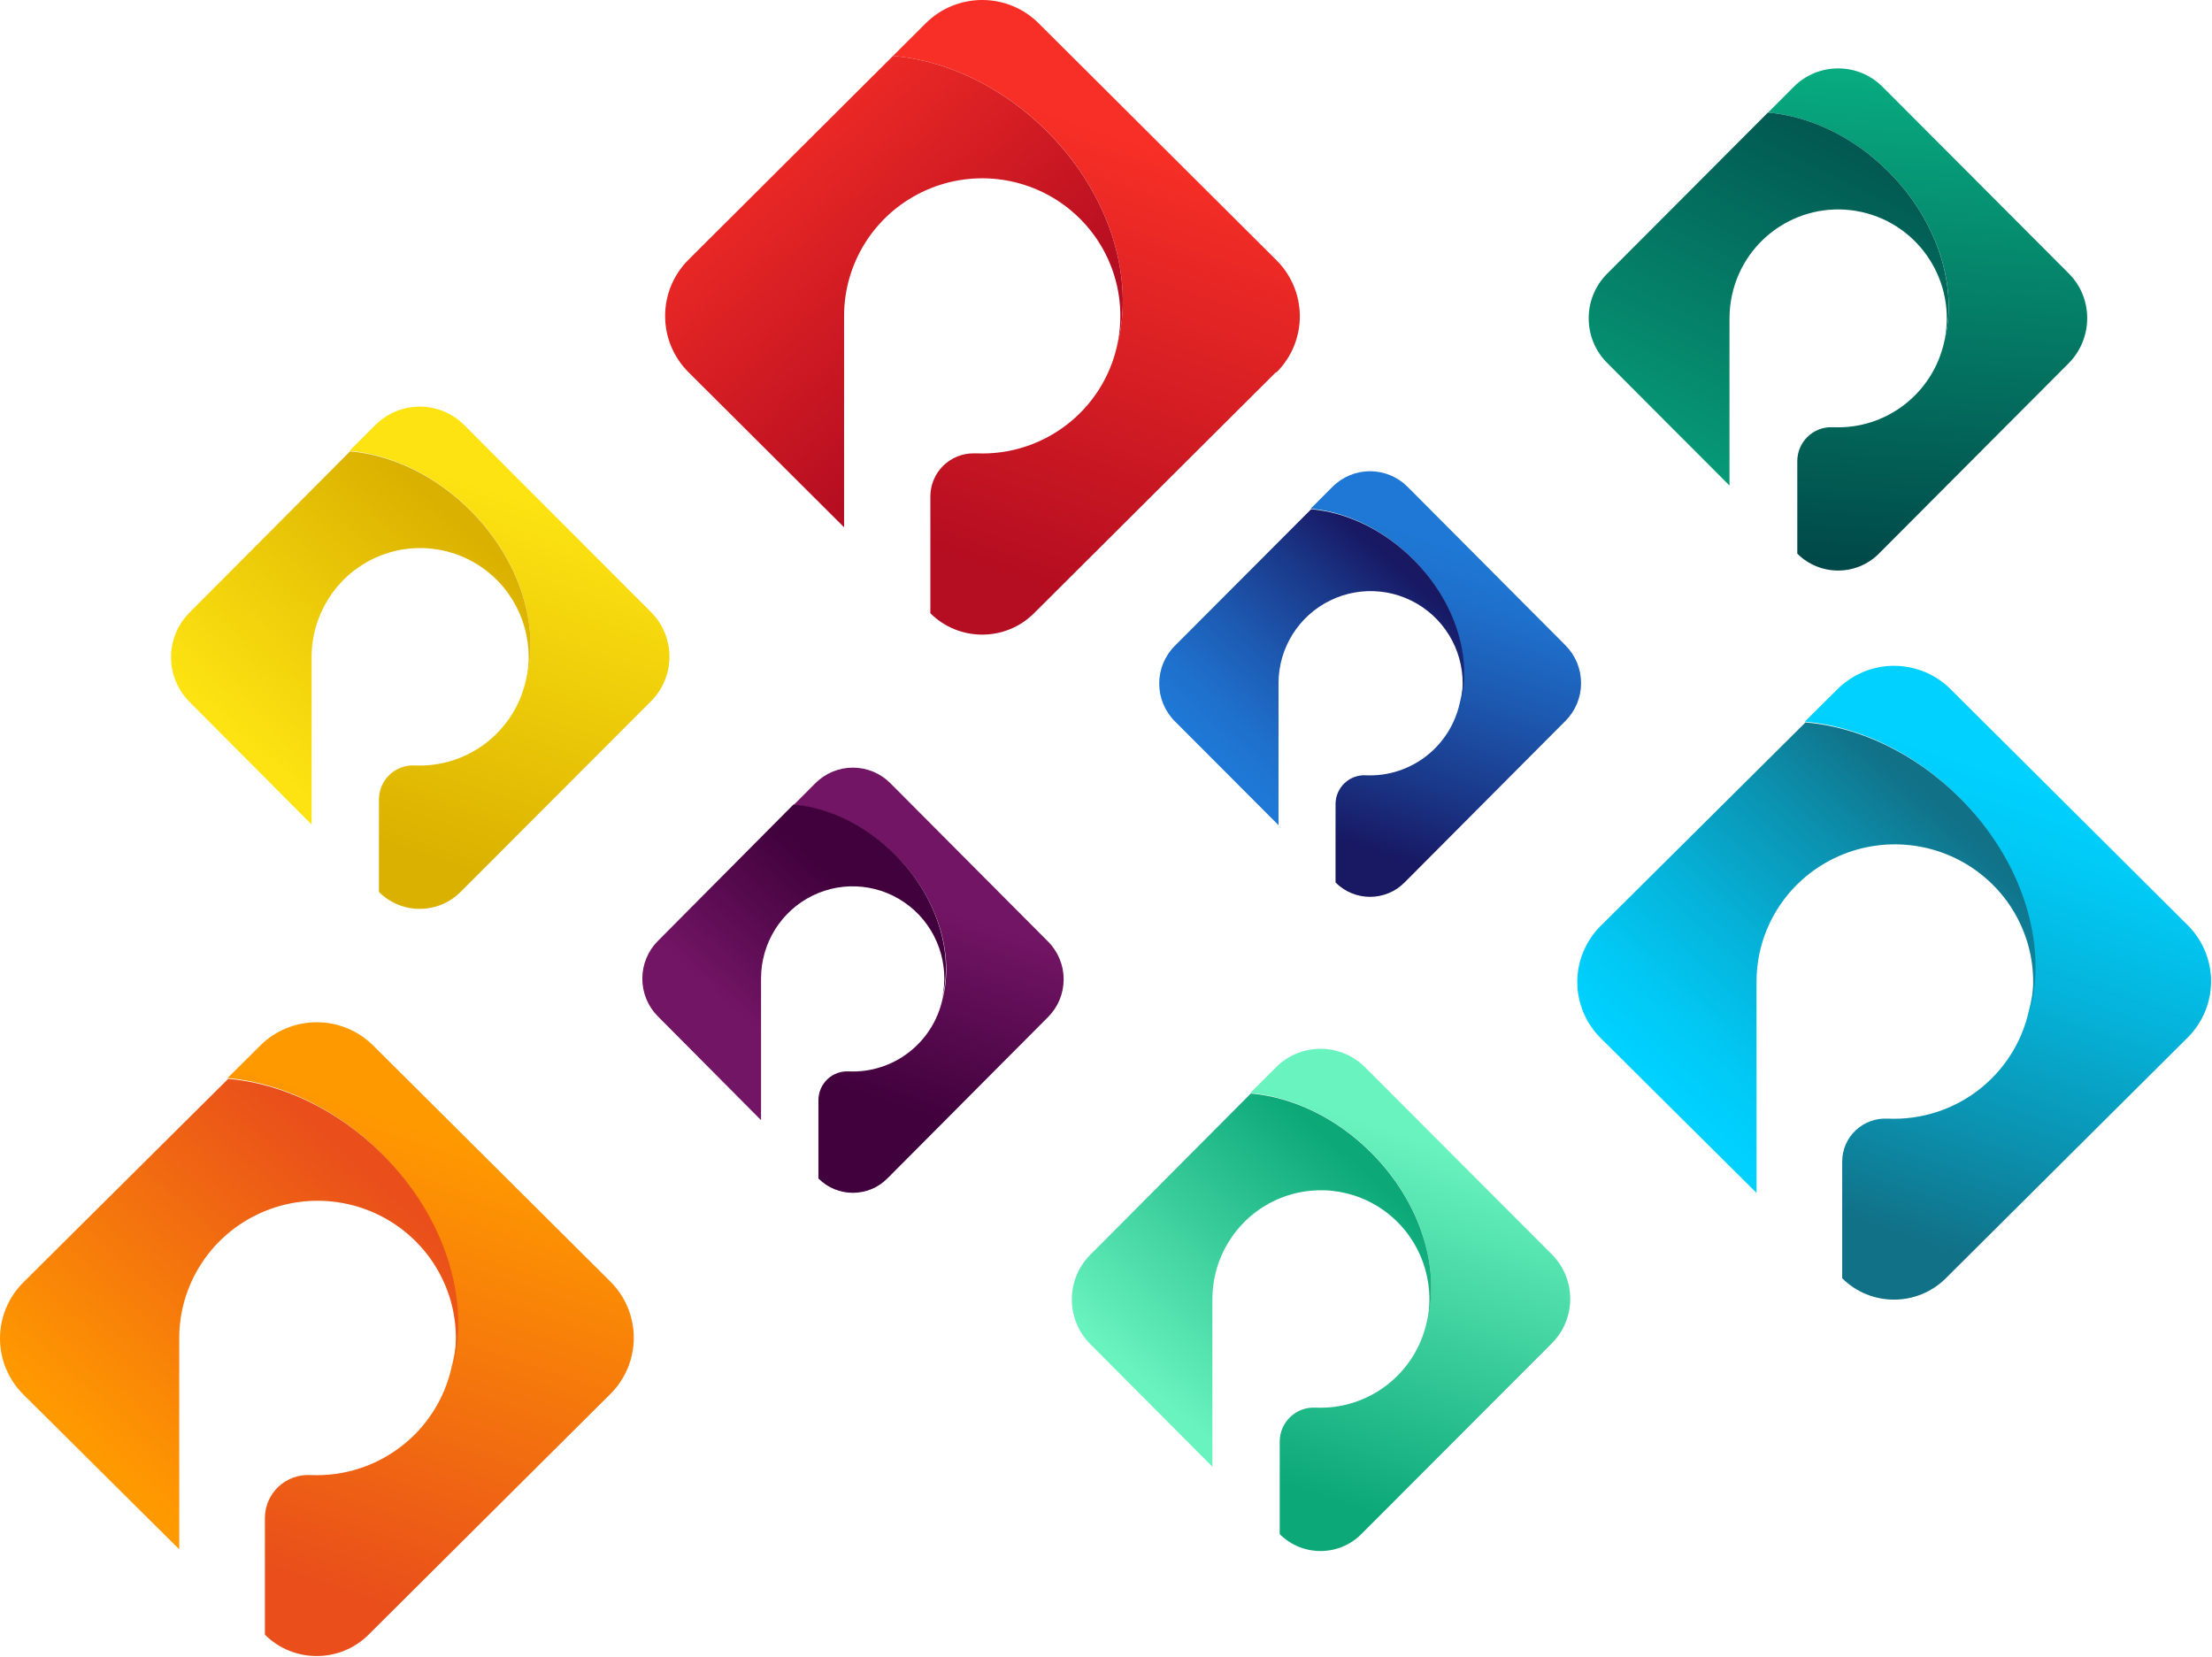
<svg width="582px" height="436px" viewBox="0 0 582 436" version="1.1" xmlns="http://www.w3.org/2000/svg" xmlns:xlink="http://www.w3.org/1999/xlink">
    <defs>
        <linearGradient x1="37.088%" y1="91.405%" x2="52.675%" y2="17.66%" id="linearGradient-v2l0xbvw_m-1">
            <stop stop-color="#E94E1B" offset="0%"></stop>
            <stop stop-color="#FF9900" offset="100%"></stop>
        </linearGradient>
        <linearGradient x1="80.396%" y1="20.717%" x2="24.469%" y2="82.599%" id="linearGradient-v2l0xbvw_m-2">
            <stop stop-color="#E94E1B" offset="0%"></stop>
            <stop stop-color="#FF9900" offset="100%"></stop>
        </linearGradient>
        <linearGradient x1="37.32%" y1="91.405%" x2="52.627%" y2="17.66%" id="linearGradient-v2l0xbvw_m-3">
            <stop stop-color="#40013C" offset="16%"></stop>
            <stop stop-color="#731565" offset="82%"></stop>
        </linearGradient>
        <linearGradient x1="79.64%" y1="20.717%" x2="25.104%" y2="82.599%" id="linearGradient-v2l0xbvw_m-4">
            <stop stop-color="#40013C" offset="16%"></stop>
            <stop stop-color="#731565" offset="82%"></stop>
        </linearGradient>
        <linearGradient x1="37.088%" y1="91.405%" x2="52.675%" y2="17.66%" id="linearGradient-v2l0xbvw_m-5">
            <stop stop-color="#117187" offset="0%"></stop>
            <stop stop-color="#0B91AF" offset="26%"></stop>
            <stop stop-color="#05B3DA" offset="59%"></stop>
            <stop stop-color="#01C9F5" offset="85%"></stop>
            <stop stop-color="#00D1FF" offset="100%"></stop>
        </linearGradient>
        <linearGradient x1="80.396%" y1="20.717%" x2="24.469%" y2="82.599%" id="linearGradient-v2l0xbvw_m-6">
            <stop stop-color="#117187" offset="0%"></stop>
            <stop stop-color="#0B91AF" offset="26%"></stop>
            <stop stop-color="#05B3DA" offset="59%"></stop>
            <stop stop-color="#01C9F5" offset="85%"></stop>
            <stop stop-color="#00D1FF" offset="100%"></stop>
        </linearGradient>
        <linearGradient x1="37.247%" y1="91.405%" x2="52.642%" y2="17.66%" id="linearGradient-v2l0xbvw_m-7">
            <stop stop-color="#0CA878" offset="0%"></stop>
            <stop stop-color="#69F3BF" offset="100%"></stop>
        </linearGradient>
        <linearGradient x1="79.732%" y1="20.717%" x2="25.027%" y2="82.599%" id="linearGradient-v2l0xbvw_m-8">
            <stop stop-color="#0CA878" offset="0%"></stop>
            <stop stop-color="#69F3BF" offset="100%"></stop>
        </linearGradient>
        <linearGradient x1="37.314%" y1="91.405%" x2="52.628%" y2="17.66%" id="linearGradient-v2l0xbvw_m-9">
            <stop stop-color="#181863" offset="0%"></stop>
            <stop stop-color="#1A3889" offset="26%"></stop>
            <stop stop-color="#1D5AB2" offset="59%"></stop>
            <stop stop-color="#1E70CC" offset="85%"></stop>
            <stop stop-color="#1F78D5" offset="100%"></stop>
        </linearGradient>
        <linearGradient x1="79.865%" y1="20.717%" x2="24.915%" y2="82.599%" id="linearGradient-v2l0xbvw_m-10">
            <stop stop-color="#181863" offset="0%"></stop>
            <stop stop-color="#1A3889" offset="26%"></stop>
            <stop stop-color="#1D5AB2" offset="59%"></stop>
            <stop stop-color="#1E70CC" offset="85%"></stop>
            <stop stop-color="#1F78D5" offset="100%"></stop>
        </linearGradient>
        <linearGradient x1="37.105%" y1="91.419%" x2="52.675%" y2="17.676%" id="linearGradient-v2l0xbvw_m-11">
            <stop stop-color="#B50D21" offset="0%"></stop>
            <stop stop-color="#F72F26" offset="95%"></stop>
        </linearGradient>
        <linearGradient x1="80.203%" y1="59.044%" x2="27.42%" y2="0.255%" id="linearGradient-v2l0xbvw_m-12">
            <stop stop-color="#B50D21" offset="0%"></stop>
            <stop stop-color="#F72F26" offset="100%"></stop>
        </linearGradient>
        <linearGradient x1="52.348%" y1="-19.709%" x2="46.407%" y2="104.343%" id="linearGradient-v2l0xbvw_m-13">
            <stop stop-color="#09BC8A" offset="5%"></stop>
            <stop stop-color="#004346" offset="100%"></stop>
        </linearGradient>
        <linearGradient x1="2.071%" y1="150.097%" x2="86.954%" y2="-18.239%" id="linearGradient-v2l0xbvw_m-14">
            <stop stop-color="#09BC8A" offset="6%"></stop>
            <stop stop-color="#004346" offset="100%"></stop>
        </linearGradient>
        <linearGradient x1="37.247%" y1="91.405%" x2="52.642%" y2="17.66%" id="linearGradient-v2l0xbvw_m-15">
            <stop stop-color="#DBB100" offset="0%"></stop>
            <stop stop-color="#FDE312" offset="100%"></stop>
        </linearGradient>
        <linearGradient x1="79.732%" y1="20.717%" x2="25.027%" y2="82.599%" id="linearGradient-v2l0xbvw_m-16">
            <stop stop-color="#DBB100" offset="0%"></stop>
            <stop stop-color="#FDE312" offset="100%"></stop>
        </linearGradient>
    </defs>
    <g id="Sobre-Nosotros" stroke="none" stroke-width="1" fill="none" fill-rule="evenodd">
        <g id="About" transform="translate(-896, -555)" fill-rule="nonzero">
            <g id="icons-copy" transform="translate(896, 555)">
                <g id="iso_ferreteria" transform="translate(0, 269)">
                    <path d="M160.598,97.823 L96.964,161.164 C89.434,168.656 77.229,168.656 69.699,161.164 L69.699,161.164 L69.699,130.38 C69.717,127.287 71.007,124.337 73.268,122.217 C75.53,120.096 78.565,118.991 81.668,119.157 L81.778,119.157 C99.403,119.903 115.02,107.939 118.809,90.789 L118.809,90.789 C123.529,73.124 116.956,51.041 100.262,34.429 C88.385,22.602 73.73,15.883 59.861,14.682 L68.479,6.128 C72.418,2.204 77.763,0 83.336,0 C88.909,0 94.254,2.204 98.194,6.128 L160.598,68.244 C164.541,72.166 166.756,77.486 166.756,83.034 C166.756,88.582 164.541,93.902 160.598,97.823 Z" id="Path" fill="url(#linearGradient-v2l0xbvw_m-1)"></path>
                    <path d="M119.085,90.95 C122.107,77.413 117.065,63.351 106.108,54.758 C95.151,46.164 80.21,44.554 67.652,50.612 C55.094,56.671 47.132,69.331 47.16,83.197 L47.16,138.702 L6.168,97.984 C2.219,94.066 0,88.749 0,83.204 C0,77.66 2.219,72.343 6.168,68.424 L60.044,14.891 C73.95,16.091 88.613,22.806 100.509,34.626 C117.229,51.228 123.812,73.296 119.085,90.95 Z" id="Path" fill="url(#linearGradient-v2l0xbvw_m-2)"></path>
                </g>
                <g id="iso_inmobiliaria" transform="translate(169, 202)">
                    <path d="M106.767,65.624 L64.463,108.117 C59.457,113.142 51.343,113.142 46.337,108.117 L46.337,108.117 L46.337,87.465 C46.349,85.39 47.206,83.411 48.71,81.989 C50.213,80.566 52.231,79.825 54.294,79.937 L54.367,79.937 C66.084,80.436 76.466,72.411 78.985,60.906 L78.985,60.906 C82.123,49.055 77.754,34.241 66.655,23.097 C58.759,15.162 49.017,10.655 39.796,9.849 L45.525,4.111 C48.145,1.479 51.698,0 55.403,0 C59.108,0 62.661,1.479 65.28,4.111 L106.767,45.782 C109.389,48.412 110.861,51.981 110.861,55.703 C110.861,59.425 109.389,62.994 106.767,65.624 Z" id="Path" fill="url(#linearGradient-v2l0xbvw_m-3)"></path>
                    <path d="M78.888,60.728 C80.89,51.647 77.55,42.214 70.292,36.449 C63.033,30.684 53.136,29.603 44.816,33.668 C36.497,37.732 31.223,46.225 31.241,55.527 L31.241,92.762 L4.086,65.447 C1.47,62.818 0,59.251 0,55.532 C0,51.813 1.47,48.246 4.086,45.617 L39.776,9.704 C48.988,10.509 58.702,15.014 66.582,22.944 C77.659,34.081 82.02,48.885 78.888,60.728 Z" id="Path" fill="url(#linearGradient-v2l0xbvw_m-4)"></path>
                </g>
                <g id="iso_software" transform="translate(415, 175.208)">
                    <path d="M160.598,97.823 L96.964,161.164 C89.434,168.656 77.229,168.656 69.699,161.164 L69.699,161.164 L69.699,130.38 C69.717,127.287 71.007,124.337 73.268,122.217 C75.53,120.096 78.565,118.991 81.668,119.157 L81.778,119.157 C99.403,119.903 115.02,107.939 118.809,90.789 L118.809,90.789 C123.529,73.124 116.956,51.041 100.262,34.429 C88.385,22.602 73.73,15.883 59.861,14.682 L68.479,6.128 C72.418,2.204 77.763,0 83.336,0 C88.909,0 94.254,2.204 98.194,6.128 L160.598,68.244 C164.541,72.166 166.756,77.486 166.756,83.034 C166.756,88.582 164.541,93.902 160.598,97.823 Z" id="Path" fill="url(#linearGradient-v2l0xbvw_m-5)"></path>
                    <path d="M119.085,90.95 C122.107,77.413 117.065,63.351 106.108,54.758 C95.151,46.164 80.21,44.554 67.652,50.612 C55.094,56.671 47.132,69.331 47.16,83.197 L47.16,138.702 L6.168,97.984 C2.219,94.066 0,88.749 0,83.204 C0,77.66 2.219,72.343 6.168,68.424 L60.044,14.891 C73.95,16.091 88.613,22.806 100.509,34.626 C117.229,51.228 123.812,73.296 119.085,90.95 Z" id="Path" fill="url(#linearGradient-v2l0xbvw_m-6)"></path>
                </g>
                <g id="iso_capital" transform="translate(282, 275.986)">
                    <path d="M126.294,77.518 L76.178,127.712 C70.247,133.649 60.636,133.649 54.705,127.712 L54.705,127.712 L54.705,103.318 C54.719,100.867 55.735,98.529 57.516,96.849 C59.297,95.168 61.688,94.292 64.131,94.425 L64.218,94.425 C78.099,95.015 90.398,85.535 93.382,71.945 L93.382,71.945 C97.1,57.946 91.923,40.447 78.776,27.283 C69.421,17.91 57.88,12.586 46.957,11.634 L53.744,4.856 C56.847,1.747 61.056,0 65.445,0 C69.834,0 74.044,1.747 77.147,4.856 L126.294,54.079 C129.399,57.187 131.144,61.403 131.144,65.799 C131.144,70.195 129.399,74.411 126.294,77.518 Z" id="Path" fill="url(#linearGradient-v2l0xbvw_m-7)"></path>
                    <path d="M93.414,72.095 C95.784,61.358 91.83,50.206 83.235,43.39 C74.64,36.574 62.919,35.297 53.068,40.102 C43.217,44.907 36.972,54.948 36.994,65.946 L36.994,109.969 L4.838,77.674 C1.741,74.566 0,70.349 0,65.952 C0,61.554 1.741,57.337 4.838,54.229 L47.101,11.77 C58.008,12.722 69.51,18.048 78.842,27.423 C91.958,40.59 97.122,58.093 93.414,72.095 Z" id="Path" fill="url(#linearGradient-v2l0xbvw_m-8)"></path>
                </g>
                <g id="iso_repuestos" transform="translate(305, 124)">
                    <path d="M106.901,65.691 L64.543,108.227 C59.531,113.258 51.407,113.258 46.395,108.227 L46.395,108.227 L46.395,87.554 C46.407,85.478 47.265,83.496 48.771,82.072 C50.276,80.648 52.297,79.906 54.362,80.018 L54.435,80.018 C66.167,80.519 76.562,72.485 79.084,60.968 L79.084,60.968 C82.226,49.105 77.851,34.276 66.739,23.12 C58.833,15.178 49.078,10.666 39.846,9.859 L45.582,4.115 C48.205,1.48 51.762,0 55.472,0 C59.182,0 62.74,1.48 65.362,4.115 L106.901,45.828 C109.525,48.461 111,52.034 111,55.76 C111,59.485 109.525,63.058 106.901,65.691 Z" id="Path" fill="url(#linearGradient-v2l0xbvw_m-9)"></path>
                    <path d="M79.268,61.076 C81.28,51.985 77.924,42.542 70.63,36.772 C63.337,31.001 53.391,29.919 45.032,33.988 C36.673,38.056 31.373,46.558 31.392,55.87 L31.392,93.143 L4.106,65.8 C1.477,63.168 0,59.598 0,55.874 C0,52.151 1.477,48.581 4.106,45.949 L39.968,10 C49.224,10.806 58.984,15.315 66.903,23.253 C78.033,34.401 82.415,49.221 79.268,61.076 Z" id="Path" fill="url(#linearGradient-v2l0xbvw_m-10)"></path>
                </g>
                <g id="logo/iso/motors-copy" transform="translate(175, 0)">
                    <path d="M160.713,97.949 L97.058,161.376 C89.527,168.875 77.323,168.875 69.792,161.376 L69.792,161.376 L69.792,130.552 C69.809,127.55 71.023,124.677 73.166,122.566 C75.308,120.456 78.205,119.28 81.217,119.297 L81.771,119.297 L81.895,119.297 C99.527,120.054 115.152,108.07 118.932,90.891 L118.932,90.891 C123.654,73.203 117.074,51.093 100.381,34.457 C88.496,22.629 73.843,15.898 59.97,14.7 L68.568,6.131 C76.774,-2.044 90.076,-2.044 98.282,6.131 L98.282,6.131 L160.705,68.331 C164.684,72.206 166.949,77.501 167,83.044 C167.05,88.588 164.882,93.923 160.975,97.869 C160.913,97.948 160.808,97.98 160.713,97.949 Z" id="Path" fill="url(#linearGradient-v2l0xbvw_m-11)"></path>
                    <path d="M118.932,90.906 C121.917,77.353 116.87,63.291 105.936,54.699 C95.002,46.108 80.103,44.496 67.575,50.551 C55.046,56.605 47.089,69.26 47.087,83.136 L47.087,138.75 L6.152,97.949 C-2.051,89.774 -2.051,76.52 6.152,68.345 L6.152,68.345 L59.97,14.7 C73.814,15.898 88.496,22.629 100.381,34.472 C117.074,51.107 123.654,73.218 118.932,90.906 Z" id="Path" fill="url(#linearGradient-v2l0xbvw_m-12)"></path>
                </g>
                <g id="logo/iso/transporte-copy" transform="translate(418, 18)">
                    <path d="M126.398,77.483 L76.349,127.69 C70.438,133.616 60.831,133.616 54.886,127.69 C54.886,127.69 54.886,127.69 54.886,127.69 L54.886,127.69 L54.886,103.31 C54.919,98.36 58.916,94.387 63.854,94.42 C63.988,94.42 64.156,94.42 64.291,94.42 L64.392,94.42 C78.264,95.027 90.558,85.531 93.547,71.927 L93.547,71.927 C97.276,57.918 92.069,40.442 78.969,27.276 C69.632,17.914 58.11,12.594 47.194,11.617 L53.945,4.849 C60.394,-1.616 70.874,-1.616 77.324,4.849 C77.324,4.849 77.324,4.849 77.324,4.849 L126.432,54.08 C132.78,60.511 132.713,70.984 126.398,77.483 Z" id="Path" fill="url(#linearGradient-v2l0xbvw_m-13)"></path>
                    <path d="M93.547,71.927 C96.94,56.47 87.199,41.183 71.781,37.782 C56.364,34.381 41.114,44.146 37.721,59.602 C37.285,61.622 37.049,63.71 37.049,65.764 L37.049,109.776 L4.837,77.483 C-1.612,71.017 -1.612,60.511 4.837,54.046 C4.837,54.046 4.837,54.046 4.837,54.046 L47.16,11.617 C58.077,12.56 69.598,17.881 78.936,27.242 C92.069,40.408 97.242,57.918 93.547,71.927 Z" id="Path" fill="url(#linearGradient-v2l0xbvw_m-14)"></path>
                </g>
                <g id="iso_logistics" transform="translate(45, 107)">
                    <path d="M126.294,77.518 L76.178,127.712 C70.247,133.649 60.636,133.649 54.705,127.712 L54.705,127.712 L54.705,103.318 C54.719,100.867 55.735,98.529 57.516,96.849 C59.297,95.168 61.688,94.292 64.131,94.425 L64.218,94.425 C78.099,95.015 90.398,85.535 93.382,71.945 L93.382,71.945 C97.1,57.946 91.923,40.447 78.776,27.283 C69.421,17.91 57.88,12.586 46.957,11.634 L53.744,4.856 C56.847,1.747 61.056,0 65.445,0 C69.834,0 74.044,1.747 77.147,4.856 L126.294,54.079 C129.399,57.187 131.144,61.403 131.144,65.799 C131.144,70.195 129.399,74.411 126.294,77.518 Z" id="Path" fill="url(#linearGradient-v2l0xbvw_m-15)"></path>
                    <path d="M93.414,72.095 C95.784,61.358 91.83,50.206 83.235,43.39 C74.64,36.574 62.919,35.297 53.068,40.102 C43.217,44.907 36.972,54.948 36.994,65.946 L36.994,109.969 L4.838,77.674 C1.741,74.566 0,70.349 0,65.952 C0,61.554 1.741,57.337 4.838,54.229 L47.101,11.77 C58.008,12.722 69.51,18.048 78.842,27.423 C91.958,40.59 97.122,58.093 93.414,72.095 Z" id="Path" fill="url(#linearGradient-v2l0xbvw_m-16)"></path>
                </g>
            </g>
        </g>
    </g>
</svg>